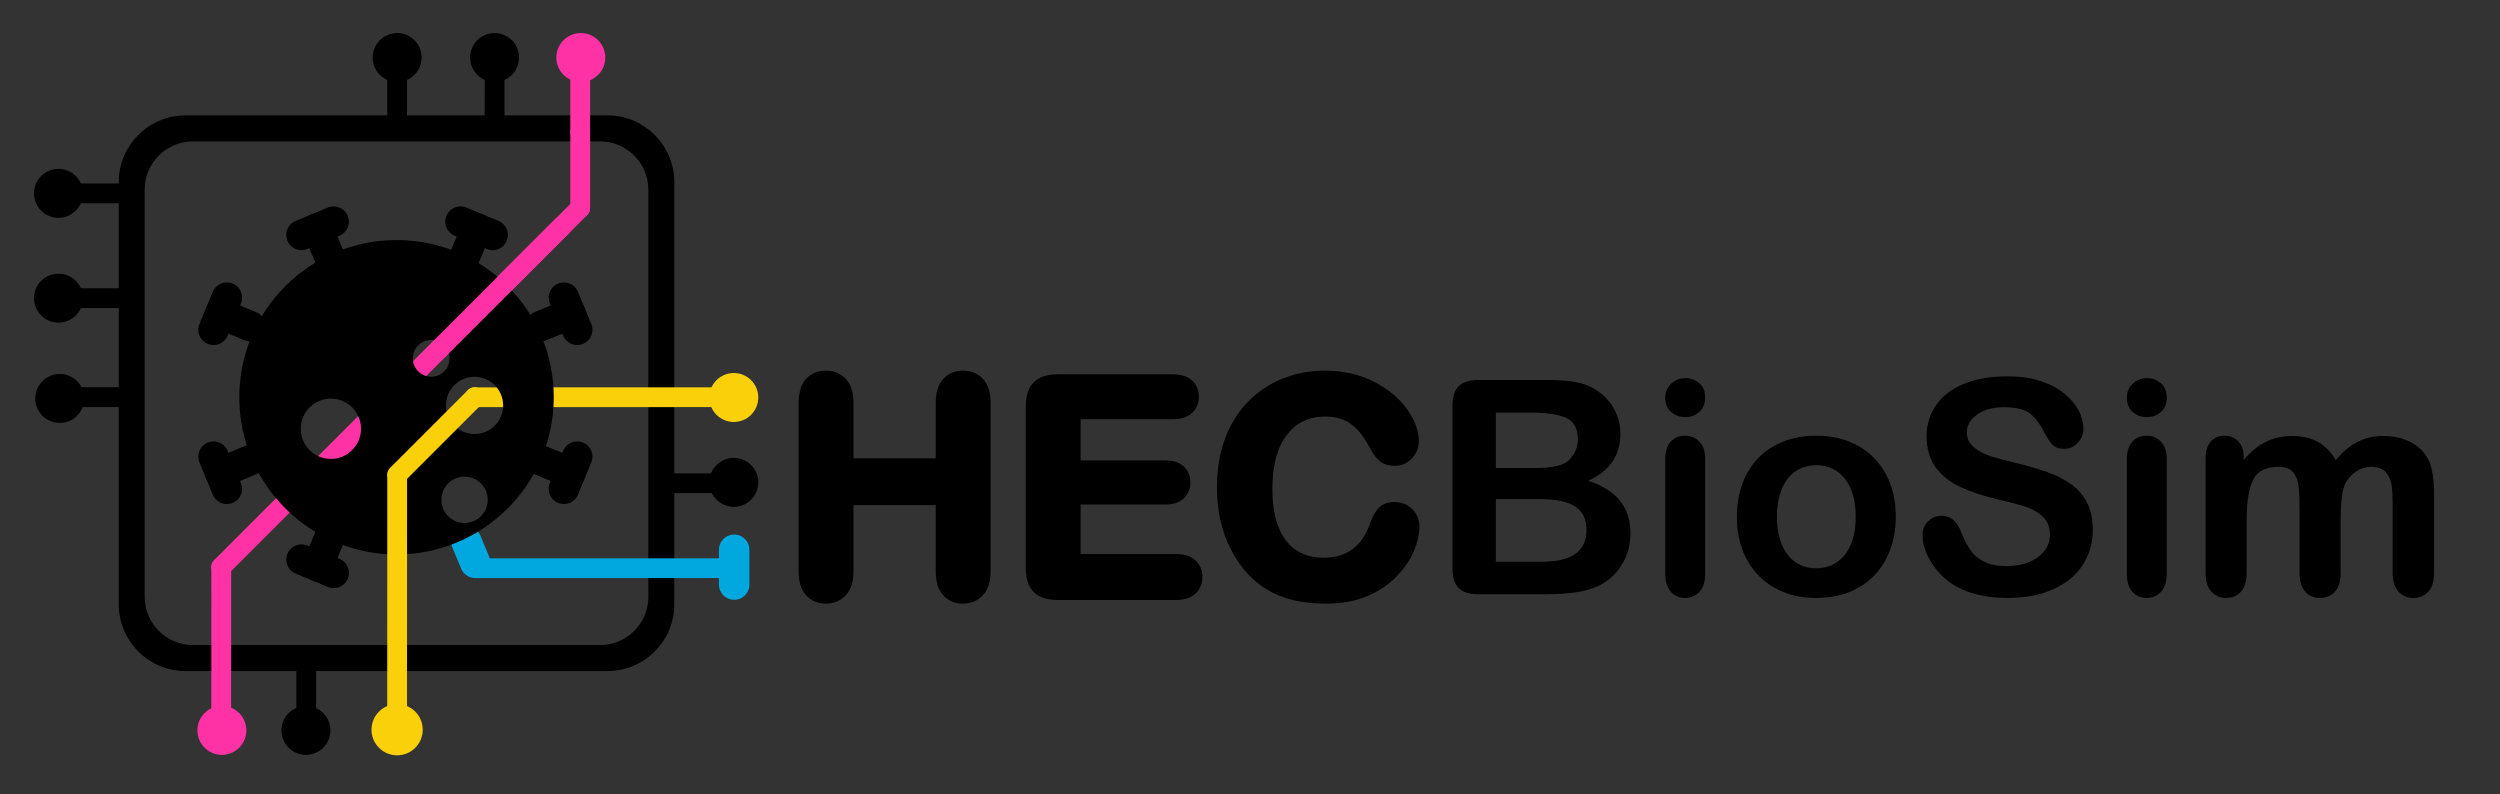 <?xml version="1.0" encoding="UTF-8" standalone="no"?><!DOCTYPE svg PUBLIC "-//W3C//DTD SVG 1.1//EN" "http://www.w3.org/Graphics/SVG/1.1/DTD/svg11.dtd"><svg width="100%" height="100%" viewBox="0 0 13684 4348" version="1.1" xmlns="http://www.w3.org/2000/svg" xmlns:xlink="http://www.w3.org/1999/xlink" xml:space="preserve" xmlns:serif="http://www.serif.com/" style="fill-rule:evenodd;clip-rule:evenodd;stroke-linecap:round;stroke-linejoin:round;stroke-miterlimit:1.5;"><rect x="0" y="0" width="13684" height="4348" fill="#333333" stroke="none"/><rect id="Artboard10" x="0" y="0" width="13683.2" height="4347.35" style="fill:none;"/><g><g><path d="M1826.29,1213.21l-175.944,72.852" style="fill:none;stroke:#000;stroke-width:166.67px;"/><path d="M1806.62,1414.55l-68.314,-164.923" style="fill:none;stroke:#000;stroke-width:166.67px;"/></g><g><path d="M2540.25,1414.55l68.314,-164.923" style="fill:none;stroke:#000;stroke-width:166.67px;"/><path d="M2520.58,1213.21l175.944,72.852" style="fill:none;stroke:#000;stroke-width:166.67px;"/></g><g><path d="M1168.83,2499.51l72.851,175.944" style="fill:none;stroke:#000;stroke-width:166.67px;"/><path d="M1370.16,2519.17l-164.924,68.314" style="fill:none;stroke:#000;stroke-width:166.67px;"/></g><g><path d="M1168.83,1805.21l72.851,-175.944" style="fill:none;stroke:#000;stroke-width:166.67px;"/><path d="M1370.16,1785.55l-164.924,-68.313" style="fill:none;stroke:#000;stroke-width:166.67px;"/></g><g><path d="M3159.41,1805.21l-72.852,-175.944" style="fill:none;stroke:#000;stroke-width:166.67px;"/><path d="M2958.08,1785.55l164.923,-68.313" style="fill:none;stroke:#000;stroke-width:166.67px;"/></g><g><path d="M3159.41,2499.51l-72.852,175.944" style="fill:none;stroke:#000;stroke-width:166.67px;"/><path d="M2958.08,2519.17l164.923,68.314" style="fill:none;stroke:#000;stroke-width:166.67px;"/></g><g><path d="M1826.53,3135.7l-175.944,-72.851" style="fill:none;stroke:#000;stroke-width:166.67px;"/><path d="M1806.86,2934.36l-68.314,164.924" style="fill:none;stroke:#000;stroke-width:166.67px;"/></g></g><path d="M4018.47,3199.72l-0,-190.431" style="fill:none;stroke:#01a8df;stroke-width:166.67px;"/><g><path d="M664.492,2173.89l-344.422,-0.05" style="fill:none;stroke:#000;stroke-width:108.33px;"/><path d="M2173.68,674.891l0.104,-359.913" style="stroke:#000;stroke-width:108.33px;"/><path d="M659.056,1631.96l-236.174,-0.03" style="fill:none;stroke:#000;stroke-width:108.33px;"/><path d="M651.866,1058.34l-236.174,-0.03" style="fill:none;stroke:#000;stroke-width:108.33px;"/><path d="M217.32,1632.02c0.004,-56.717 46.048,-102.76 102.757,-102.756c56.71,0.004 102.747,46.054 102.743,102.771c-0.004,56.717 -46.048,102.76 -102.758,102.756c-56.709,-0.004 -102.747,-46.054 -102.742,-102.771Z" style="stroke:#000;stroke-width:62.5px;"/><path d="M224.18,2180.92c0.004,-56.717 46.048,-102.76 102.757,-102.756c56.71,0.004 102.747,46.054 102.743,102.771c-0.004,56.717 -46.048,102.76 -102.758,102.756c-56.709,-0.004 -102.747,-46.054 -102.742,-102.771Z" style="stroke:#000;stroke-width:62.5px;"/><path d="M217.32,1058.3c0.004,-56.717 46.048,-102.76 102.757,-102.756c56.71,0.004 102.747,46.055 102.743,102.771c-0.004,56.717 -46.048,102.761 -102.758,102.756c-56.709,-0.004 -102.747,-46.054 -102.742,-102.771Z" style="stroke:#000;stroke-width:62.5px;"/><path d="M3688.71,2645.07l236.174,-0.075" style="fill:none;stroke:#000;stroke-width:108.33px;"/><path d="M4119.34,2640.24c0.021,56.717 -46.003,102.78 -102.713,102.801c-56.709,0.021 -102.767,-46.008 -102.788,-102.725c-0.021,-56.717 46.003,-102.781 102.712,-102.802c56.71,-0.021 102.768,46.009 102.789,102.726Z" style="stroke:#000;stroke-width:62.5px;"/><path d="M2707.16,653.919l0.069,-236.205" style="fill:none;stroke:#000;stroke-width:108.33px;"/><path d="M2707.18,212.107c56.71,0.013 102.74,46.071 102.727,102.787c-0.014,56.717 -46.065,102.753 -102.775,102.74c-56.709,-0.013 -102.739,-46.071 -102.726,-102.788c0.013,-56.717 46.065,-102.753 102.774,-102.739Z" style="stroke:#000;stroke-width:62.5px;"/><path d="M2173.83,212.187c56.709,0.013 102.739,46.071 102.726,102.788c-0.013,56.716 -46.065,102.753 -102.774,102.739c-56.71,-0.013 -102.74,-46.071 -102.727,-102.787c0.014,-56.717 46.065,-102.753 102.775,-102.74Z" style="stroke:#000;stroke-width:62.5px;"/><path d="M1676.23,3658.72l-0.057,236.252" style="fill:none;stroke:#000;stroke-width:108.33px;"/><path d="M1674.49,4100.62c-56.709,-0.013 -102.739,-46.071 -102.726,-102.787c0.013,-56.717 46.065,-102.753 102.774,-102.74c56.71,0.013 102.74,46.071 102.726,102.788c-0.013,56.717 -46.064,102.753 -102.774,102.739Z" style="stroke:#000;stroke-width:62.5px;"/><path d="M3676.3,997.083c-0,-193.626 -157.179,-350.825 -350.779,-350.825l-2310.25,-0c-193.601,-0 -350.779,157.199 -350.779,350.825l-0,2310.55c-0,193.625 157.178,350.825 350.779,350.825l2310.25,-0c193.6,-0 350.779,-157.2 350.779,-350.825l-0,-2310.55Zm-112.98,40.79c0,-153.775 -124.829,-278.621 -278.585,-278.621l-2228.68,-0c-153.755,-0 -278.585,124.846 -278.585,278.621l-0,2228.97c-0,153.775 124.83,278.622 278.585,278.622l2228.68,-0c153.756,-0 278.585,-124.847 278.585,-278.622l0,-2228.97Z" style="stroke:#000;stroke-width:29.17px;"/></g><path d="M2101.53,3920.96c40.384,-39.824 105.498,-39.373 145.317,1.005c39.819,40.379 39.36,105.493 -1.024,145.317c-40.384,39.824 -105.498,39.373 -145.317,-1.005c-39.818,-40.379 -39.36,-105.493 1.024,-145.317Z" style="fill:#f9d009;stroke:#f9d009;stroke-width:75px;"/><path d="M4119.34,2175.69c0.021,56.716 -46.003,102.78 -102.713,102.801c-56.709,0.021 -102.767,-46.009 -102.788,-102.725c-0.021,-56.717 46.003,-102.781 102.712,-102.802c56.71,-0.021 102.768,46.009 102.789,102.726Z" style="fill:#f9d009;stroke:#f9d009;stroke-width:62.5px;"/><path d="M3179.18,212.107c56.71,0.013 102.74,46.071 102.727,102.787c-0.014,56.717 -46.065,102.753 -102.775,102.74c-56.709,-0.013 -102.739,-46.071 -102.726,-102.788c0.013,-56.717 46.065,-102.753 102.774,-102.739Z" style="fill:#ff32a5;stroke:#ff32a5;stroke-width:62.5px;"/><path d="M3175.73,722.126l0.121,-416.842" style="fill:none;stroke:#ff32a5;stroke-width:108.33px;"/><path d="M1214.49,4100.62c-56.709,-0.013 -102.739,-46.071 -102.726,-102.787c0.013,-56.717 46.065,-102.753 102.774,-102.74c56.71,0.013 102.74,46.071 102.726,102.788c-0.013,56.717 -46.064,102.753 -102.774,102.739Z" style="fill:#ff32a5;stroke:#ff32a5;stroke-width:62.5px;"/><path d="M2613.28,3110.11l1403.31,-0" style="fill:none;stroke:#01a8df;stroke-width:108.33px;"/><path d="M1211.13,3103.69l-0.259,894.171" style="fill:none;stroke:#ff32a5;stroke-width:108.33px;"/><path d="M3175.85,1138.97l-0,-416.841" style="fill:none;stroke:#ff32a5;stroke-width:108.33px;"/><path d="M2553.49,2965.75l47.694,115.146" style="fill:none;stroke:#01a8df;stroke-width:166.67px;"/><path d="M2598.96,2174.5l1417.63,-0.446" style="fill:none;stroke:#f9d009;stroke-width:108.33px;"/><path d="M1210.89,3103.69l1864.03,-1864.03" style="fill:none;stroke:#ff32a5;stroke-width:108.33px;"/><g><path d="M2170.4,1313.88c474.964,0 860.575,385.611 860.575,860.575c0,474.965 -385.611,860.575 -860.575,860.575c-474.964,0 -860.575,-385.61 -860.575,-860.575c0,-474.964 385.611,-860.575 860.575,-860.575Zm372.337,1295.12c69.998,0 126.827,56.83 126.827,126.827c0,69.998 -56.829,126.827 -126.827,126.827c-69.997,0 -126.827,-56.829 -126.827,-126.827c0,-69.997 56.83,-126.827 126.827,-126.827Zm-731.699,-427.023c91.074,0 165.015,73.941 165.015,165.015c-0,91.074 -73.941,165.014 -165.015,165.014c-91.074,0 -165.014,-73.94 -165.014,-165.014c-0,-91.074 73.94,-165.015 165.014,-165.015Zm786.371,-119.468c86.469,0 156.671,70.202 156.671,156.672c0,86.469 -70.202,156.671 -156.671,156.671c-86.469,-0 -156.671,-70.202 -156.671,-156.671c-0,-86.47 70.202,-156.672 156.671,-156.672Zm-237.288,-201.656c55.519,0 100.594,45.075 100.594,100.595c0,55.519 -45.075,100.594 -100.594,100.594c-55.52,-0 -100.595,-45.075 -100.595,-100.594c0,-55.52 45.075,-100.595 100.595,-100.595Z"/></g><path d="M2174.05,2602.24l-0.404,1395.62" style="fill:#fff;stroke:#f9d009;stroke-width:108.33px;"/><path d="M2404.16,1910.41l771.447,-771.448" style="fill:none;stroke:#ff32a5;stroke-width:108.33px;"/><path d="M2174.05,2598.59l424.914,-424.914" style="fill:none;stroke:#f9d009;stroke-width:108.33px;"/><g><g><path d="M4640.32,2203.97l0,336.026l512.84,0l-0,-336.026c-0,-48.004 10.801,-84.006 32.402,-108.008c21.602,-24.002 50.004,-36.003 85.207,-36.003c35.736,0 64.672,11.868 86.807,35.603c22.135,23.735 33.202,59.871 33.202,108.408l0,924.072c0,48.537 -11.2,84.807 -33.602,108.809c-22.402,24.001 -51.204,36.002 -86.407,36.002c-35.736,0 -64.272,-12.134 -85.607,-36.402c-21.335,-24.269 -32.002,-60.405 -32.002,-108.409l-0,-394.431l-512.84,0l0,394.431c0,48.537 -11.201,84.807 -33.603,108.809c-22.401,24.001 -51.204,36.002 -86.406,36.002c-35.736,0 -64.272,-12.134 -85.607,-36.402c-21.335,-24.269 -32.002,-60.405 -32.002,-108.409l-0,-924.072c-0,-48.004 10.534,-84.006 31.602,-108.008c21.068,-24.002 49.737,-36.003 86.007,-36.003c35.736,0 64.671,11.868 86.806,35.603c22.136,23.735 33.203,59.871 33.203,108.408Z" style="fill-rule:nonzero;stroke:#000;stroke-width:62.5px;stroke-linecap:butt;stroke-miterlimit:2;"/><path d="M6418.85,2263.18l-535.241,-0l-0,288.022l492.838,0c36.27,0 63.338,8.134 81.206,24.402c17.869,16.268 26.803,37.736 26.803,64.405c-0,26.669 -8.801,48.404 -26.403,65.205c-17.601,16.802 -44.803,25.202 -81.606,25.202l-492.838,0l-0,333.626l553.643,0c37.336,0 65.472,8.667 84.406,26.002c18.935,17.335 28.403,40.403 28.403,69.206c-0,27.735 -9.468,50.27 -28.403,67.605c-18.934,17.334 -47.07,26.002 -84.406,26.002l-645.65,-0c-51.738,-0 -88.941,-11.468 -111.609,-34.403c-22.668,-22.935 -34.003,-60.005 -34.003,-111.209l0,-881.668c0,-34.136 5.067,-62.005 15.201,-83.607c10.135,-21.601 26.003,-37.336 47.604,-47.203c21.602,-9.868 49.204,-14.801 82.807,-14.801l627.248,-0c37.87,-0 66.006,8.4 84.407,25.202c18.401,16.801 27.602,38.803 27.602,66.005c0,27.735 -9.201,50.004 -27.602,66.805c-18.401,16.801 -46.537,25.202 -84.407,25.202Z" style="fill-rule:nonzero;stroke:#000;stroke-width:62.5px;stroke-linecap:butt;stroke-miterlimit:2;"/><path d="M7738.16,2882.42c0,37.336 -9.201,77.739 -27.602,121.209c-18.402,43.47 -47.337,86.14 -86.807,128.01c-39.47,41.87 -89.873,75.873 -151.212,102.008c-61.338,26.136 -132.81,39.203 -214.416,39.203c-61.872,0 -118.143,-5.867 -168.813,-17.601c-50.671,-11.734 -96.675,-30.002 -138.011,-54.804c-41.337,-24.802 -79.34,-57.471 -114.009,-98.008c-30.936,-36.803 -57.338,-78.006 -79.206,-123.61c-21.869,-45.603 -38.27,-94.274 -49.204,-146.011c-10.934,-51.737 -16.401,-106.675 -16.401,-164.813c-0,-94.407 13.734,-178.947 41.203,-253.619c27.469,-74.673 66.805,-138.545 118.009,-191.615c51.204,-53.071 111.209,-93.474 180.014,-121.21c68.805,-27.735 142.145,-41.603 220.017,-41.603c94.941,0 179.481,18.935 253.62,56.804c74.139,37.87 130.943,84.674 170.413,140.411c39.47,55.738 59.205,108.409 59.205,158.013c-0,27.202 -9.601,51.204 -28.802,72.005c-19.202,20.802 -42.404,31.203 -69.606,31.203c-30.402,-0 -53.204,-7.201 -68.405,-21.602c-15.201,-14.401 -32.136,-39.203 -50.804,-74.406c-30.936,-58.138 -67.339,-101.608 -109.209,-130.41c-41.87,-28.802 -93.474,-43.203 -154.812,-43.203c-97.607,-0 -175.347,37.069 -233.218,111.208c-57.871,74.139 -86.807,179.481 -86.807,316.025c0,91.207 12.801,167.08 38.403,227.618c25.602,60.538 61.872,105.741 108.809,135.61c46.937,29.869 101.875,44.804 164.813,44.804c68.272,-0 126.01,-16.935 173.213,-50.804c47.204,-33.87 82.807,-83.607 106.809,-149.212c10.134,-30.936 22.668,-56.138 37.602,-75.606c14.935,-19.468 38.937,-29.202 72.006,-29.202c28.269,-0 52.537,9.867 72.806,29.602c20.268,19.735 30.402,44.27 30.402,73.606Z" style="fill-rule:nonzero;stroke:#000;stroke-width:62.5px;stroke-linecap:butt;stroke-miterlimit:2;"/></g><g><path d="M8452.56,3252.85l-358.4,-0c-51.733,-0 -88.667,-11.6 -110.8,-34.8c-22.133,-23.2 -33.2,-60.134 -33.2,-110.8l-0,-881.601c-0,-51.733 11.333,-88.933 34,-111.6c22.667,-22.667 59.333,-34 110,-34l380,-0c56,-0 104.534,3.467 145.6,10.4c41.067,6.933 77.867,20.267 110.4,40c27.734,16.533 52.267,37.467 73.601,62.8c21.333,25.333 37.6,53.333 48.8,84c11.2,30.667 16.8,63.067 16.8,97.2c-0,117.334 -58.667,203.2 -176.001,257.6c154.134,49.067 231.201,144.534 231.201,286.401c-0,65.6 -16.8,124.666 -50.4,177.2c-33.6,52.533 -78.934,91.333 -136,116.4c-35.734,14.933 -76.801,25.466 -123.201,31.6c-46.4,6.133 -100.533,9.2 -162.4,9.2Zm-17.6,-520.801l-247.2,0l0,342.401l255.2,-0c160.534,-0 240.8,-57.867 240.8,-173.6c0,-59.201 -20.8,-102.134 -62.4,-128.801c-41.6,-26.666 -103.733,-40 -186.4,-40Zm-247.2,-473.6l0,303.2l217.6,0c59.2,0 104.934,-5.6 137.2,-16.8c32.267,-11.2 56.934,-32.533 74,-64c13.334,-22.4 20,-47.467 20,-75.2c0,-59.2 -21.066,-98.533 -63.2,-118c-42.133,-19.467 -106.4,-29.2 -192.8,-29.2l-192.8,-0Z" style="fill-rule:nonzero;"/><path d="M9333.36,2508.85l0,631.201c0,43.733 -10.4,76.8 -31.2,99.2c-20.8,22.4 -47.2,33.6 -79.2,33.6c-32,-0 -58,-11.467 -78,-34.4c-20,-22.934 -30,-55.734 -30,-98.4l-0,-624.801c-0,-43.2 10,-75.733 30,-97.6c20,-21.867 46,-32.8 78,-32.8c32,0 58.4,10.933 79.2,32.8c20.8,21.867 31.2,52.267 31.2,91.2Zm-108,-225.6c-30.4,0 -56.4,-9.333 -78,-28c-21.6,-18.667 -32.4,-45.067 -32.4,-79.2c-0,-30.933 11.066,-56.4 33.2,-76.4c22.133,-20 47.867,-30 77.2,-30c28.267,-0 53.333,9.066 75.2,27.2c21.867,18.133 32.8,44.533 32.8,79.2c0,33.6 -10.667,59.867 -32,78.8c-21.333,18.933 -46.667,28.4 -76,28.4Z" style="fill-rule:nonzero;"/><path d="M10376.6,2828.85c-0,65.067 -10.133,125.067 -30.4,180.001c-20.267,54.933 -49.6,102.133 -88,141.6c-38.4,39.466 -84.267,69.733 -137.6,90.8c-53.334,21.066 -113.334,31.6 -180,31.6c-66.134,-0 -125.601,-10.667 -178.401,-32c-52.8,-21.334 -98.533,-51.867 -137.2,-91.6c-38.666,-39.734 -68,-86.667 -88,-140.8c-20,-54.134 -30,-114 -30,-179.601c0,-66.133 10.133,-126.666 30.4,-181.6c20.267,-54.933 49.334,-101.866 87.2,-140.8c37.867,-38.933 83.734,-68.933 137.6,-90c53.867,-21.067 113.334,-31.6 178.401,-31.6c66.133,0 126.133,10.667 180,32c53.866,21.333 100,51.733 138.4,91.2c38.4,39.467 67.6,86.4 87.6,140.8c20,54.4 30,114.4 30,180Zm-219.2,0c-0,-89.066 -19.6,-158.4 -58.8,-208c-39.2,-49.6 -91.867,-74.4 -158,-74.4c-42.667,0 -80.267,11.067 -112.801,33.2c-32.533,22.134 -57.6,54.8 -75.2,98c-17.6,43.2 -26.4,93.6 -26.4,151.2c0,57.067 8.667,106.934 26,149.601c17.334,42.666 42.134,75.333 74.4,98c32.267,22.666 70.267,34 114.001,34c66.133,-0 118.8,-24.934 158,-74.8c39.2,-49.867 58.8,-118.8 58.8,-206.801Z" style="fill-rule:nonzero;"/><path d="M11455,2900.85c-0,70.933 -18.267,134.666 -54.8,191.2c-36.534,56.533 -90,100.8 -160.4,132.8c-70.4,32 -153.867,48 -250.401,48c-115.733,-0 -211.2,-21.867 -286.4,-65.6c-53.333,-31.467 -96.667,-73.467 -130,-126c-33.333,-52.534 -50,-103.6 -50,-153.2c0,-28.8 10,-53.467 30,-74.001c20,-20.533 45.467,-30.8 76.4,-30.8c25.067,0 46.267,8 63.6,24c17.333,16 32.134,39.734 44.4,71.201c14.934,37.333 31.067,68.533 48.4,93.6c17.334,25.066 41.734,45.733 73.2,62c31.467,16.266 72.8,24.4 124,24.4c70.4,-0 127.6,-16.4 171.601,-49.2c44,-32.8 66,-73.734 66,-122.8c-0,-38.934 -11.867,-70.534 -35.6,-94.801c-23.734,-24.266 -54.4,-42.8 -92.001,-55.6c-37.6,-12.8 -87.866,-26.4 -150.8,-40.8c-84.266,-19.733 -154.8,-42.8 -211.6,-69.2c-56.8,-26.4 -101.867,-62.4 -135.2,-108c-33.333,-45.6 -50,-102.267 -50,-170c0,-64.533 17.6,-121.867 52.8,-172c35.2,-50.133 86.133,-88.667 152.8,-115.6c66.667,-26.934 145.067,-40.4 235.2,-40.4c72,-0 134.267,8.933 186.801,26.8c52.533,17.867 96.133,41.6 130.8,71.2c34.666,29.6 60,60.667 76,93.2c16,32.533 24,64.267 24,95.2c-0,28.267 -10,53.733 -30,76.4c-20,22.667 -44.934,34 -74.8,34c-27.2,0 -47.867,-6.8 -62,-20.4c-14.134,-13.6 -29.467,-35.867 -46,-66.8c-21.334,-44.267 -46.934,-78.8 -76.801,-103.6c-29.866,-24.8 -77.866,-37.2 -144,-37.2c-61.333,-0 -110.8,13.467 -148.4,40.4c-37.6,26.933 -56.4,59.333 -56.4,97.2c0,23.467 6.4,43.733 19.2,60.8c12.8,17.067 30.4,31.733 52.8,44c22.4,12.267 45.067,21.867 68,28.8c22.934,6.934 60.8,17.067 113.6,30.4c66.134,15.467 126.001,32.534 179.601,51.2c53.6,18.667 99.2,41.334 136.8,68c37.6,26.667 66.933,60.4 88,101.2c21.066,40.8 31.6,90.8 31.6,150.001Z" style="fill-rule:nonzero;"/><path d="M11859.8,2508.85l0,631.201c0,43.733 -10.4,76.8 -31.2,99.2c-20.8,22.4 -47.2,33.6 -79.2,33.6c-32,-0 -58,-11.467 -78,-34.4c-20,-22.934 -30,-55.734 -30,-98.4l-0,-624.801c-0,-43.2 10,-75.733 30,-97.6c20,-21.867 46,-32.8 78,-32.8c32,0 58.4,10.933 79.2,32.8c20.8,21.867 31.2,52.267 31.2,91.2Zm-108,-225.6c-30.4,0 -56.4,-9.333 -78,-28c-21.6,-18.667 -32.4,-45.067 -32.4,-79.2c-0,-30.933 11.067,-56.4 33.2,-76.4c22.133,-20 47.867,-30 77.2,-30c28.267,-0 53.333,9.066 75.2,27.2c21.867,18.133 32.8,44.533 32.8,79.2c0,33.6 -10.667,59.867 -32,78.8c-21.333,18.933 -46.667,28.4 -76,28.4Z" style="fill-rule:nonzero;"/><path d="M12811.8,2844.85l-0,290.401c-0,45.866 -10.4,80.266 -31.2,103.2c-20.8,22.933 -48.267,34.4 -82.4,34.4c-33.067,-0 -59.867,-11.467 -80.4,-34.4c-20.534,-22.934 -30.8,-57.334 -30.8,-103.2l-0,-348.001c-0,-54.933 -1.867,-97.6 -5.6,-128c-3.734,-30.4 -13.867,-55.333 -30.4,-74.8c-16.534,-19.466 -42.667,-29.2 -78.4,-29.2c-71.467,0 -118.534,24.534 -141.2,73.6c-22.667,49.067 -34.001,119.467 -34.001,211.2l0,295.201c0,45.333 -10.266,79.6 -30.8,102.8c-20.533,23.2 -47.6,34.8 -81.2,34.8c-33.066,-0 -60.133,-11.6 -81.2,-34.8c-21.066,-23.2 -31.6,-57.467 -31.6,-102.8l0,-624.801c0,-41.067 9.467,-72.267 28.4,-93.6c18.934,-21.333 43.867,-32 74.8,-32c29.867,0 54.8,10 74.8,30c20,20 30,47.6 30,82.8l0,20.8c37.867,-45.333 78.401,-78.667 121.601,-100c43.2,-21.333 91.2,-32 144,-32c54.933,0 102.133,10.933 141.6,32.8c39.467,21.867 72,54.933 97.6,99.2c36.8,-44.8 76.267,-78 118.4,-99.6c42.133,-21.6 88.8,-32.4 140,-32.4c59.734,0 111.2,11.733 154.4,35.2c43.2,23.467 75.467,57.067 96.8,100.8c18.667,39.467 28,101.6 28,186.4l0,426.401c0,45.866 -10.4,80.266 -31.2,103.2c-20.8,22.933 -48.266,34.4 -82.4,34.4c-33.066,-0 -60.133,-11.6 -81.2,-34.8c-21.066,-23.2 -31.6,-57.467 -31.6,-102.8l0,-367.201c0,-46.933 -2,-84.533 -6,-112.8c-4,-28.266 -14.8,-52 -32.4,-71.2c-17.6,-19.2 -44.267,-28.8 -80,-28.8c-28.8,0 -56.133,8.534 -82,25.6c-25.867,17.067 -46,40 -60.4,68.8c-16,36.8 -24,101.867 -24,195.2Z" style="fill-rule:nonzero;"/></g></g></svg>